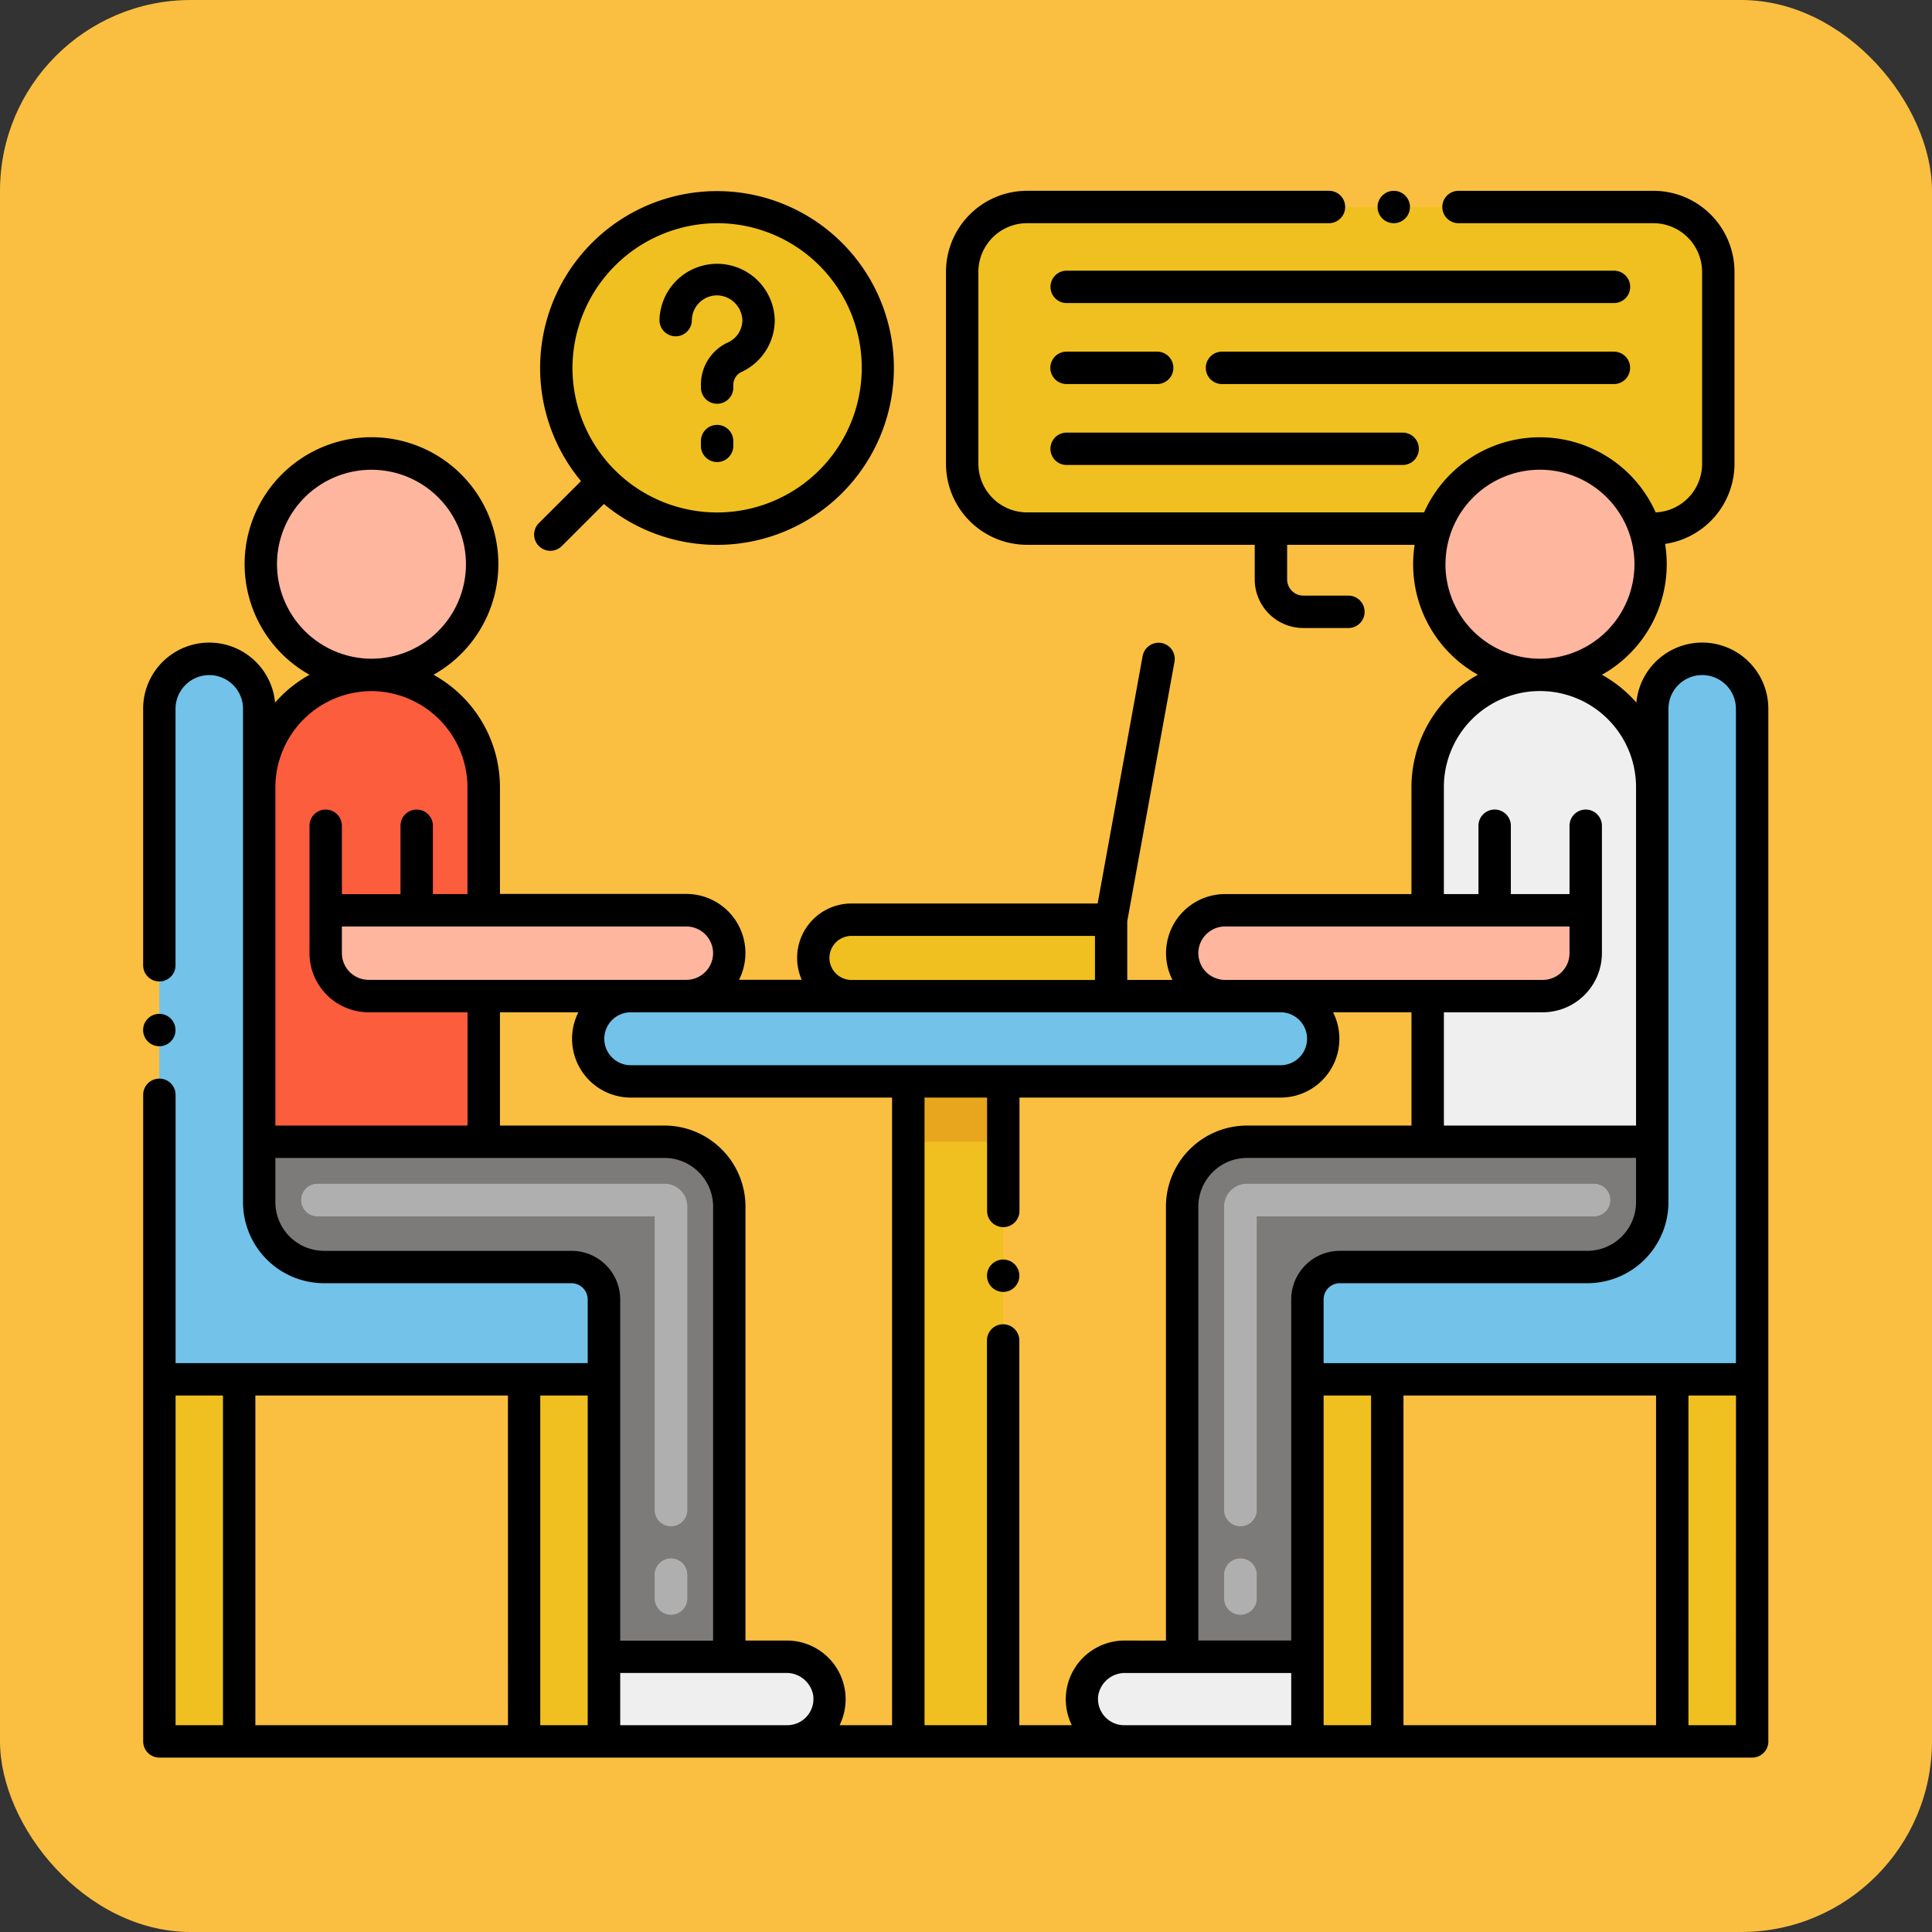 <svg xmlns="http://www.w3.org/2000/svg" width="81" height="81" viewBox="0 0 81 81">
  <rect x="0" y="0" width="81" height="81" fill="#333333" stroke="none"/>
  <g id="Grupo_1044143" data-name="Grupo 1044143" transform="translate(-1044 -12284)">
    <rect id="Rectángulo_355656" data-name="Rectángulo 355656" width="81" height="81" rx="8" transform="translate(1044 12284)" fill="#fabf40"/>
    <g id="Layer_1" transform="translate(1047.461 12282.83)">
      <g id="Grupo_1044142" data-name="Grupo 1044142" transform="translate(2.539 9.17)">
        <path id="Trazado_775369" data-name="Trazado 775369" d="M100.282,137.077H73.038a1.788,1.788,0,0,1,0-3.577h27.244a1.788,1.788,0,1,1,0,3.577Z" transform="translate(-52.592 -99.738)" fill="#72c2e9"/>
        <path id="Trazado_775370" data-name="Trazado 775370" d="M120.67,146.67h3.981v27.671H120.67Z" transform="translate(-88.592 -109.332)" fill="#f0c020"/>
        <path id="Trazado_775371" data-name="Trazado 775371" d="M120.67,146.67h3.981V149.2H120.67Z" transform="translate(-88.592 -109.332)" fill="#e8a61e"/>
        <circle id="Elipse_4985" data-name="Elipse 4985" cx="4.64" cy="4.64" r="4.64" transform="translate(4.934 11.014)" fill="#ffb69f"/>
        <path id="Trazado_775372" data-name="Trazado 775372" d="M23.249,93.778v1.8a1.8,1.8,0,0,0,1.8,1.8h4.828v6.107H20.46V88.616a4.706,4.706,0,0,1,4.706-4.706h0a4.706,4.706,0,0,1,4.706,4.706v5.162Z" transform="translate(-15.594 -63.614)" fill="#fc5d3d"/>
        <path id="Trazado_775373" data-name="Trazado 775373" d="M40.169,158.706v18.875H34.917V162.6a1.358,1.358,0,0,0-1.358-1.358H23.175a2.715,2.715,0,0,1-2.715-2.716V155.99H37.454A2.715,2.715,0,0,1,40.169,158.706Z" transform="translate(-15.594 -116.121)" fill="#7d7b79"/>
        <path id="Trazado_775374" data-name="Trazado 775374" d="M83.145,237.039a1.776,1.776,0,0,1-1.76,2.01H73.7V235.5h7.623A1.818,1.818,0,0,1,83.145,237.039Z" transform="translate(-54.376 -174.04)" fill="#efefef"/>
        <path id="Trazado_775375" data-name="Trazado 775375" d="M5.04,192.667H8.389v15.18H5.04Z" transform="translate(-4.361 -142.838)" fill="#f0c020"/>
        <path id="Trazado_775376" data-name="Trazado 775376" d="M9.227,104.22V83.534a2.094,2.094,0,0,0-4.187,0v28.11H23.685v-3.35a1.358,1.358,0,0,0-1.358-1.358H11.943a2.715,2.715,0,0,1-2.715-2.715Z" transform="translate(-4.361 -61.815)" fill="#72c2e9"/>
        <path id="Trazado_775377" data-name="Trazado 775377" d="M61.367,192.667h3.349v15.18H61.367Z" transform="translate(-45.392 -142.838)" fill="#f0c020"/>
        <path id="Trazado_775378" data-name="Trazado 775378" d="M47.65,122.048v0a1.8,1.8,0,0,1-1.8,1.8H32.528a1.8,1.8,0,0,1-1.8-1.8v-1.8H45.853A1.8,1.8,0,0,1,47.65,122.048Z" transform="translate(-23.075 -90.086)" fill="#ffb69f"/>
        <path id="Trazado_775379" data-name="Trazado 775379" d="M210.4,54.371a4.639,4.639,0,1,1-9.279,0,4.639,4.639,0,0,1,9.279,0Z" transform="translate(-147.195 -38.716)" fill="#ffb69f"/>
        <path id="Trazado_775380" data-name="Trazado 775380" d="M207.5,93.778v1.8a1.8,1.8,0,0,1-1.8,1.8H200.87v6.107h9.415V88.616a4.706,4.706,0,0,0-4.706-4.706h0a4.706,4.706,0,0,0-4.706,4.706v5.162Z" transform="translate(-147.013 -63.614)" fill="#efefef"/>
        <path id="Trazado_775381" data-name="Trazado 775381" d="M162.96,158.706v18.875h5.252V162.6a1.358,1.358,0,0,1,1.358-1.358h10.384a2.715,2.715,0,0,0,2.715-2.716V155.99H165.676A2.715,2.715,0,0,0,162.96,158.706Z" transform="translate(-119.398 -116.121)" fill="#7d7b79"/>
        <path id="Trazado_775382" data-name="Trazado 775382" d="M147.475,237.039a1.776,1.776,0,0,0,1.76,2.01h7.685V235.5H149.3A1.818,1.818,0,0,0,147.475,237.039Z" transform="translate(-108.107 -174.04)" fill="#efefef"/>
        <path id="Trazado_775383" data-name="Trazado 775383" d="M0,0H3.349V15.18H0Z" transform="translate(67.459 65.009) rotate(180)" fill="#f0c020"/>
        <path id="Trazado_775384" data-name="Trazado 775384" d="M196.757,104.22V83.534a2.094,2.094,0,0,1,4.187,0v28.11H182.3v-3.35a1.358,1.358,0,0,1,1.358-1.358h10.384A2.715,2.715,0,0,0,196.757,104.22Z" transform="translate(-133.486 -61.815)" fill="#72c2e9"/>
        <path id="Trazado_775385" data-name="Trazado 775385" d="M0,0H3.349V15.18H0Z" transform="translate(52.163 65.009) rotate(180)" fill="#f0c020"/>
        <path id="Trazado_775386" data-name="Trazado 775386" d="M162.96,122.048v0a1.8,1.8,0,0,0,1.8,1.8h13.325a1.8,1.8,0,0,0,1.8-1.8v-1.8H164.758A1.8,1.8,0,0,0,162.96,122.048Z" transform="translate(-119.398 -90.086)" fill="#ffb69f"/>
        <g id="Grupo_1044135" data-name="Grupo 1044135" transform="translate(17.322 0.678)">
          <path id="Trazado_775387" data-name="Trazado 775387" d="M118.491,121.7H107.6a1.6,1.6,0,0,0,0,3.2h10.889Z" transform="translate(-95.227 -91.821)" fill="#f0c020"/>
          <circle id="Elipse_4986" data-name="Elipse 4986" cx="6.743" cy="6.743" r="6.743" fill="#f0c020"/>
          <path id="Trazado_775388" data-name="Trazado 775388" d="M160.7,14.385V22.44a2.715,2.715,0,0,1-2.715,2.715h-.372a4.637,4.637,0,0,0-8.785,0H131.715A2.715,2.715,0,0,1,129,22.44V14.385a2.715,2.715,0,0,1,2.715-2.715h26.272A2.715,2.715,0,0,1,160.7,14.385Z" transform="translate(-111.982 -11.669)" fill="#f0c020"/>
        </g>
        <g id="Grupo_1044141" data-name="Grupo 1044141">
          <g id="Grupo_1044136" data-name="Grupo 1044136" transform="translate(6.632 41.634)">
            <path id="Trazado_775389" data-name="Trazado 775389" d="M42.46,180.551a.679.679,0,0,1-.679-.679v-.994a.679.679,0,1,1,1.358,0v.994A.679.679,0,0,1,42.46,180.551Zm0-3.71a.679.679,0,0,1-.679-.679V163.848H27.639a.679.679,0,1,1,0-1.358h14.55a.951.951,0,0,1,.95.95v12.722A.679.679,0,0,1,42.46,176.841Z" transform="translate(-26.96 -162.49)" fill="#afafaf"/>
          </g>
          <g id="Grupo_1044137" data-name="Grupo 1044137" transform="translate(45.327 41.634)">
            <path id="Trazado_775390" data-name="Trazado 775390" d="M170.139,180.551a.679.679,0,0,1-.679-.679v-.994a.679.679,0,1,1,1.358,0v.994A.679.679,0,0,1,170.139,180.551Zm0-3.71a.679.679,0,0,1-.679-.679V163.44a.951.951,0,0,1,.95-.95h14.55a.679.679,0,0,1,0,1.358H170.818v12.315A.679.679,0,0,1,170.139,176.841Z" transform="translate(-169.46 -162.49)" fill="#afafaf"/>
          </g>
          <g id="Grupo_1044140" data-name="Grupo 1044140" transform="translate(6.632 41.634)">
            <g id="Grupo_1044138" data-name="Grupo 1044138">
              <path id="Trazado_775391" data-name="Trazado 775391" d="M42.46,180.551a.679.679,0,0,1-.679-.679v-.994a.679.679,0,1,1,1.358,0v.994A.679.679,0,0,1,42.46,180.551Zm0-3.71a.679.679,0,0,1-.679-.679V163.848H27.639a.679.679,0,1,1,0-1.358h14.55a.951.951,0,0,1,.95.95v12.722A.679.679,0,0,1,42.46,176.841Z" transform="translate(-26.96 -162.49)" fill="#afafaf"/>
            </g>
            <g id="Grupo_1044139" data-name="Grupo 1044139" transform="translate(38.696)">
              <path id="Trazado_775392" data-name="Trazado 775392" d="M170.139,180.551a.679.679,0,0,1-.679-.679v-.994a.679.679,0,1,1,1.358,0v.994A.679.679,0,0,1,170.139,180.551Zm0-3.71a.679.679,0,0,1-.679-.679V163.44a.951.951,0,0,1,.95-.95h14.55a.679.679,0,0,1,0,1.358H170.818v12.315A.679.679,0,0,1,170.139,176.841Z" transform="translate(-169.46 -162.49)" fill="#afafaf"/>
            </g>
          </g>
          <path id="Trazado_775393" data-name="Trazado 775393" d="M63.114,24.064a.678.678,0,0,0,.959,0L65.839,22.3a7.416,7.416,0,1,0-.96-.96L63.114,23.1A.679.679,0,0,0,63.114,24.064Zm7.471-13.537a6.064,6.064,0,1,1-6.064,6.064A6.086,6.086,0,0,1,70.585,10.528Z" transform="translate(-46.52 -9.17)"/>
          <path id="Trazado_775394" data-name="Trazado 775394" d="M89.339,45.31a.679.679,0,0,0-.679.679v.2a.679.679,0,0,0,1.358,0v-.2A.679.679,0,0,0,89.339,45.31Z" transform="translate(-65.274 -35.496)"/>
          <path id="Trazado_775395" data-name="Trazado 775395" d="M82.94,23.4a.679.679,0,0,0,.679-.679,1.055,1.055,0,0,1,1.062-1.037,1.079,1.079,0,0,1,1.056,1.037,1.026,1.026,0,0,1-.592.929A1.941,1.941,0,0,0,84,25.4v.149a.679.679,0,0,0,1.358,0V25.4a.6.6,0,0,1,.377-.521,2.4,2.4,0,0,0,1.36-2.151,2.417,2.417,0,0,0-4.833,0A.679.679,0,0,0,82.94,23.4Z" transform="translate(-60.613 -17.3)"/>
          <circle id="Elipse_4987" data-name="Elipse 4987" cx="0.679" cy="0.679" r="0.679" transform="translate(51.755 0)"/>
          <path id="Trazado_775396" data-name="Trazado 775396" d="M166.255,21.5H143.309a.679.679,0,0,0,0,1.358h22.946a.679.679,0,1,0,0-1.358Z" transform="translate(-104.588 -18.152)"/>
          <path id="Trazado_775397" data-name="Trazado 775397" d="M143.3,35.358h3.8a.679.679,0,1,0,0-1.358h-3.8a.679.679,0,1,0,0,1.358Z" transform="translate(-104.585 -27.257)"/>
          <path id="Trazado_775398" data-name="Trazado 775398" d="M184.411,34.679a.679.679,0,0,0-.679-.679H167.3a.679.679,0,1,0,0,1.358h16.429A.679.679,0,0,0,184.411,34.679Z" transform="translate(-122.068 -27.257)"/>
          <path id="Trazado_775399" data-name="Trazado 775399" d="M143.3,47.858h14.088a.679.679,0,1,0,0-1.358H143.3a.679.679,0,1,0,0,1.358Z" transform="translate(-104.581 -36.363)"/>
          <circle id="Elipse_4988" data-name="Elipse 4988" cx="0.679" cy="0.679" r="0.679" transform="translate(35.38 44.806)"/>
          <circle id="Elipse_4989" data-name="Elipse 4989" cx="0.679" cy="0.679" r="0.679" transform="translate(0 34.506)"/>
          <path id="Trazado_775400" data-name="Trazado 775400" d="M70.677,74.179V30.889a2.772,2.772,0,0,0-5.532-.264A5.418,5.418,0,0,0,63.7,29.46a5.311,5.311,0,0,0,2.649-5.486,3.4,3.4,0,0,0,2.909-3.356V12.564A3.4,3.4,0,0,0,65.867,9.17H57.688a.679.679,0,1,0,0,1.358h8.179A2.044,2.044,0,0,1,67.9,12.564v8.054a2.036,2.036,0,0,1-1.947,2.034,5.316,5.316,0,0,0-9.708,0H39.595a2.044,2.044,0,0,1-2.037-2.037V12.564a2.044,2.044,0,0,1,2.037-2.037H52.257a.679.679,0,0,0,0-1.358H39.595A3.4,3.4,0,0,0,36.2,12.564v8.054a3.4,3.4,0,0,0,3.394,3.394h9.55v1.45A2.039,2.039,0,0,0,51.182,27.5h1.89a.679.679,0,0,0,0-1.358h-1.89a.681.681,0,0,1-.679-.679v-1.45h5.345A5.311,5.311,0,0,0,58.5,29.459a5.389,5.389,0,0,0-2.785,4.712v4.483H47.9a2.479,2.479,0,0,0-2.206,3.6H43.8V39.79l1.98-10.873a.679.679,0,0,0-.546-.79.686.686,0,0,0-.79.546L42.558,39.049H32.236a2.281,2.281,0,0,0-2.084,3.2h-2.63a2.477,2.477,0,0,0-2.2-3.6H17.5V34.172a5.389,5.389,0,0,0-2.786-4.712,5.319,5.319,0,1,0-5.2,0,5.422,5.422,0,0,0-1.442,1.166,2.772,2.772,0,0,0-5.532.264V41.639a.679.679,0,1,0,1.358,0V30.889a1.415,1.415,0,0,1,2.83,0V51.575a3.4,3.4,0,0,0,3.394,3.394H20.5a.683.683,0,0,1,.679.679v2.672H3.9V47.07a.679.679,0,1,0-1.358,0V74.179a.679.679,0,0,0,.679.679H70a.679.679,0,0,0,.679-.679ZM69.319,73.5H67.328l0-13.822h1.993ZM43.73,69.951A2.463,2.463,0,0,0,41.475,73.5h-2.2V57.37a.679.679,0,0,0-1.358,0V73.5H35.3V47.187h2.623v4.752a.679.679,0,0,0,1.358,0V47.187H50.229a2.466,2.466,0,0,0,2.2-3.576h3.287V48.36h-6.9a3.4,3.4,0,0,0-3.394,3.394v18.2Zm-14.245,0H27.793v-18.2A3.4,3.4,0,0,0,24.4,48.36H17.5V43.611h3.287a2.466,2.466,0,0,0,2.2,3.576H33.939V73.5h-2.2a2.462,2.462,0,0,0-2.255-3.549Zm20.744-26.34a1.109,1.109,0,1,1,0,2.219H22.984a1.109,1.109,0,0,1,0-2.219ZM46.78,51.754a2.044,2.044,0,0,1,2.037-2.037H65.131v1.857a2.044,2.044,0,0,1-2.037,2.037H52.711a2.041,2.041,0,0,0-2.037,2.037v14.3H46.78Zm5.252,7.924h1.99V73.5h-1.99Zm3.348,0h10.59V73.5H55.38Zm11.109-28.79a1.415,1.415,0,1,1,2.83,0V58.321H52.032V55.648a.679.679,0,0,1,.679-.679H63.095a3.4,3.4,0,0,0,3.394-3.394Zm-9.347-6.064A3.962,3.962,0,0,1,61.1,20.863h.005a3.962,3.962,0,1,1-3.965,3.962Zm-.068,9.347a4.028,4.028,0,0,1,8.057,0V48.36H57.075V43.611h4.149A2.484,2.484,0,0,0,63.7,41.134V35.79a.679.679,0,1,0-1.358,0v2.865h-2.46V35.79a.679.679,0,1,0-1.358,0v2.865h-1.45V34.172ZM46.78,41.131A1.121,1.121,0,0,1,47.9,40.013H62.342v1.121a1.122,1.122,0,0,1-1.119,1.119H47.9A1.121,1.121,0,0,1,46.78,41.131Zm-15.467.2a.926.926,0,0,1,.923-.923H42.446v1.847H32.236a.926.926,0,0,1-.923-.923Zm-4.877-.2a1.123,1.123,0,0,1-1.119,1.119H11.992a1.121,1.121,0,0,1-1.119-1.119V40.013H25.317A1.125,1.125,0,0,1,26.436,41.134ZM8.152,24.825a3.961,3.961,0,1,1,3.962,3.962,3.975,3.975,0,0,1-3.962-3.962Zm3.959,5.32h0a4.045,4.045,0,0,1,4.027,4.027v4.483h-1.45V35.79a.679.679,0,0,0-1.358,0v2.868H10.873V35.79a.679.679,0,1,0-1.358,0v5.344a2.482,2.482,0,0,0,2.477,2.477h4.149V48.36H8.084V34.172a4.043,4.043,0,0,1,4.027-4.027ZM20.5,53.612H10.121a2.044,2.044,0,0,1-2.037-2.037V49.718H24.4a2.044,2.044,0,0,1,2.037,2.037v18.2H22.542v-14.3A2.041,2.041,0,0,0,20.5,53.612Zm.679,6.066V73.5H19.19V59.678ZM17.836,73.5H7.245V59.678h10.59ZM5.887,59.678V73.5H3.9V59.678ZM22.542,73.5V71.309h6.946a1.134,1.134,0,0,1,1.146.948,0,0,0,0,0,0,0A1.1,1.1,0,0,1,29.548,73.5Zm20.04-1.241v0a1.134,1.134,0,0,1,1.148-.948h6.944V73.5H43.668A1.1,1.1,0,0,1,42.582,72.259Z" transform="translate(-2.539 -9.17)"/>
        </g>
      </g>
    </g>
  </g>
</svg>
